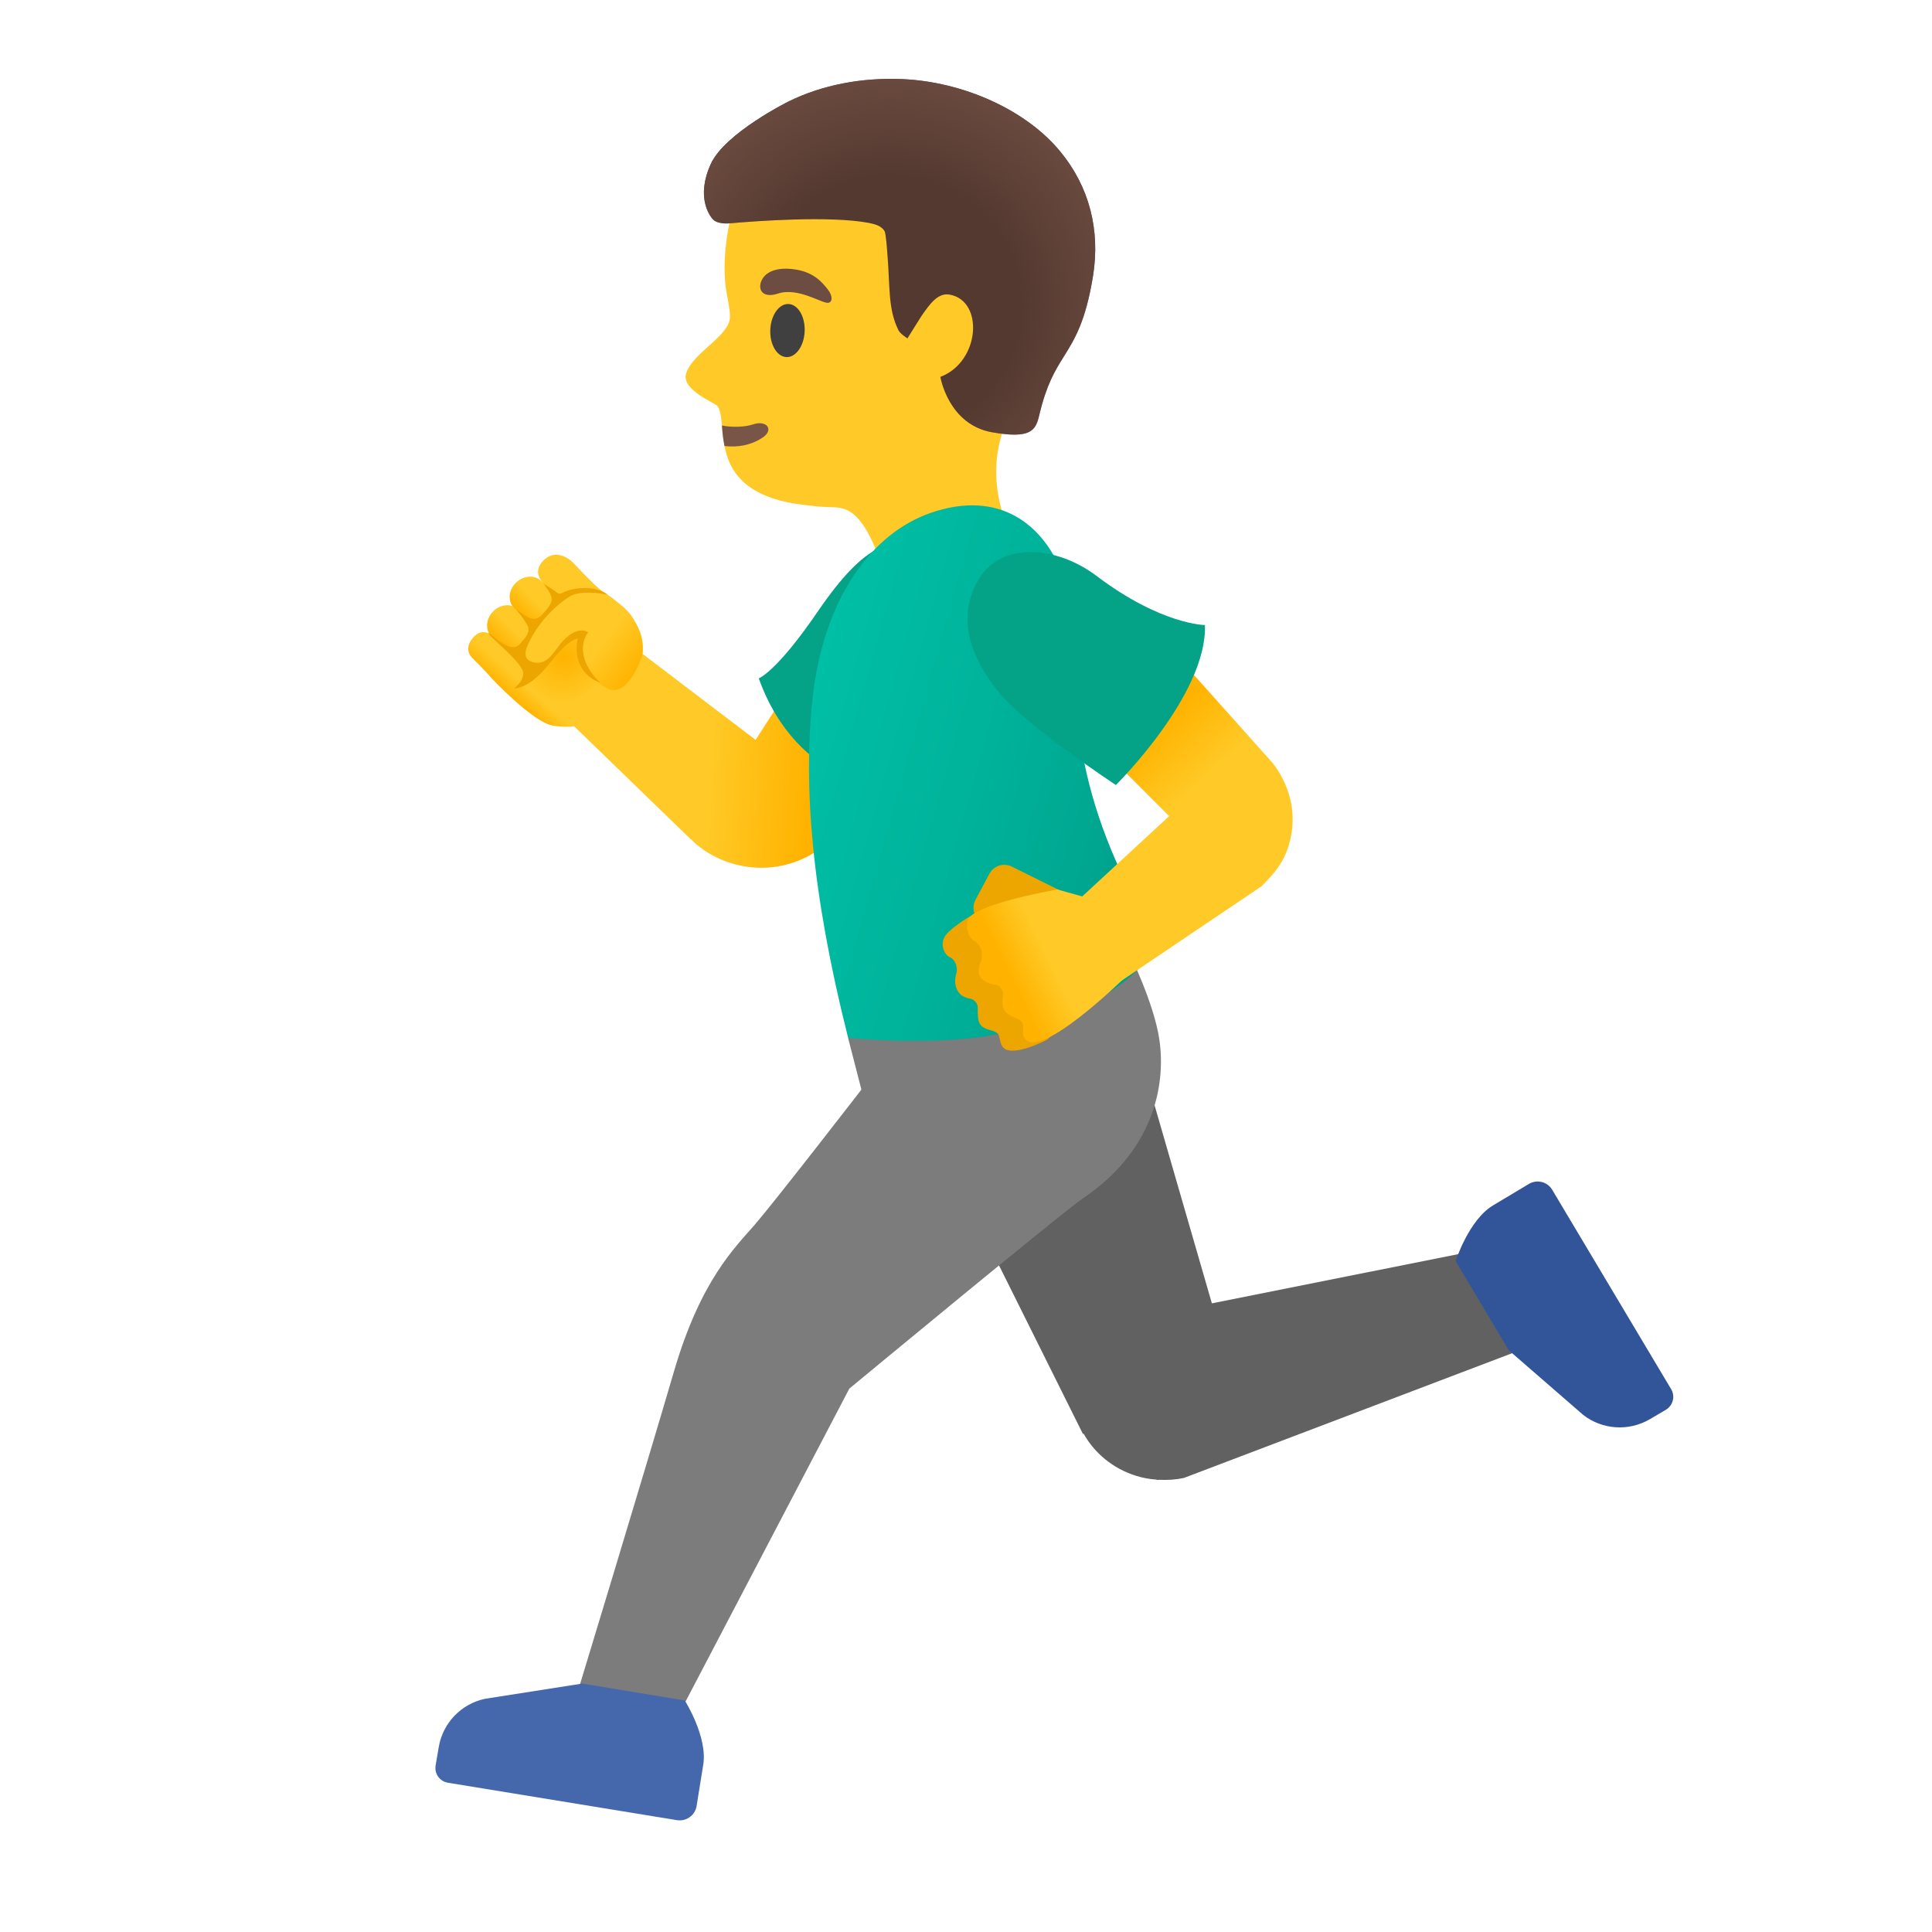 <svg viewBox="0 0 128 128" xmlns="http://www.w3.org/2000/svg">
  <defs>
    <linearGradient id="SVGID_1_" gradientTransform="matrix(1 0 0 -1 0 0)" gradientUnits="userSpaceOnUse" x1="36.943" x2="53.687" y1="-48.164" y2="-49.094">
      <stop offset="0.598" stop-color="#FFCA28"/>
      <stop offset="1" stop-color="#FFB300"/>
    </linearGradient>
    <linearGradient id="SVGID_5_" gradientTransform="matrix(0.665 -0.747 -0.747 -0.665 0 0)" gradientUnits="userSpaceOnUse" x1="-12.026" x2="-2.622" y1="-56.436" y2="-56.436">
      <stop offset="0" stop-color="#FFB300"/>
      <stop offset="0.138" stop-color="#FFCA28"/>
      <stop offset="0.831" stop-color="#FFCA28"/>
    </linearGradient>
    <linearGradient id="arm_1_" gradientTransform="matrix(1 0 0 -1 0 0)" gradientUnits="userSpaceOnUse" x1="81.307" x2="73.121" y1="-60.315" y2="-51.385">
      <stop offset="0.598" stop-color="#FFCA28"/>
      <stop offset="1" stop-color="#FFB300"/>
    </linearGradient>
    <linearGradient id="finger_2_" gradientTransform="matrix(-0.704 0.711 -0.711 -0.704 0 0)" gradientUnits="userSpaceOnUse" x1="3.195" x2="2.392" y1="-55.194" y2="-61.377">
      <stop offset="0.5" stop-color="#FFCA28"/>
      <stop offset="1" stop-color="#FFB300"/>
    </linearGradient>
    <radialGradient id="shadow_1_" cx="37.335" cy="-43.54" gradientTransform="matrix(1 0 0 -1 0 0)" gradientUnits="userSpaceOnUse" r="3.107">
      <stop offset="0" stop-color="#FFB300"/>
      <stop offset="1" stop-color="#FFCA28"/>
    </radialGradient>
    <radialGradient id="hairHighlights_1_" cx="60.956" cy="-13.373" gradientTransform="matrix(0.993 0.116 0.115 -0.98 0 0)" gradientUnits="userSpaceOnUse" r="16.214">
      <stop offset="0.526" stop-color="#6D4C41" stop-opacity="0"/>
      <stop offset="1" stop-color="#6D4C41"/>
    </radialGradient>
    <linearGradient id="SVGID_2_" gradientTransform="matrix(0.963 0.271 0.271 -0.963 0 0)" gradientUnits="userSpaceOnUse" x1="64.062" x2="90.645" y1="-32.723" y2="-32.723">
      <stop offset="0" stop-color="#00BFA5"/>
      <stop offset="0.47" stop-color="#00B29A"/>
      <stop offset="1" stop-color="#009E89"/>
    </linearGradient>
    <linearGradient id="SVGID_3_" gradientTransform="matrix(1 0 0 -1 0 0)" gradientUnits="userSpaceOnUse" x1="73.447" x2="66.936" y1="-61.494" y2="-64.656">
      <stop offset="0.598" stop-color="#FFCA28"/>
      <stop offset="1" stop-color="#FFB300"/>
    </linearGradient>
    <linearGradient id="SVGID_4_" gradientTransform="matrix(-0.704 0.711 -0.711 -0.704 0 0)" gradientUnits="userSpaceOnUse" x1="4.231" x2="7.081" y1="-54.024" y2="-54.024">
      <stop offset="0.5" stop-color="#FFCA28"/>
      <stop offset="1" stop-color="#FFB300"/>
    </linearGradient>
    <linearGradient id="SVGID_6_" gradientTransform="matrix(-0.72 0.695 -0.695 -0.72 0 0)" gradientUnits="userSpaceOnUse" x1="0.756" x2="3.474" y1="-53.99" y2="-53.99">
      <stop offset="0.5" stop-color="#FFCA28"/>
      <stop offset="1" stop-color="#FFB300"/>
    </linearGradient>
  </defs>
  <path id="head_2_" d="M67.4,36.19 C67.4,36.19 68.52,40.51 63.72,41.63 C59.52,42.62 58.64,38.38 58.64,38.38 C58.64,38.38 57.71,34.1 55.79,33.68 C55.06,33.52 54.9,33.7 52.81,33.39 C49.24,32.85 48.3,31.12 48,29.55 C47.9,29.07 47.86,28.6 47.83,28.19 C47.78,27.62 47.73,27.16 47.53,26.9 C47.37,26.69 45.15,25.84 45.45,24.77 C45.85,23.35 48.47,22.22 48.36,20.9 C48.37,20.56 48.15,19.45 48.12,19.3 C47.91,18.04 47.98,16.28 48.38,14.54 C49.48,9.74 52.61,6.11 57.98,5.6 C62.79,5.16 68.29,8.74 70.54,13.01 C71.98,15.75 69.89,22.82 67.43,26.56 C64.23,31.44 67.4,36.19 67.4,36.19 Z" fill="#FFCA28"/>
  <path id="mouth_2_" d="M50.48,29.02 C49.72,29.51 48.86,29.65 48,29.55 C47.9,29.07 47.86,28.6 47.83,28.19 C48.51,28.33 49.37,28.29 49.88,28.12 C50.82,27.8 51.32,28.5 50.48,29.02 Z" fill="#795548"/>
  <path id="eye_1_" d="M52.239,20.141 C52.869,20.165 53.348,20.972 53.311,21.943 C53.274,22.915 52.733,23.683 52.104,23.658 C51.475,23.634 50.995,22.827 51.033,21.856 C51.07,20.885 51.61,20.117 52.239,20.141 Z" fill="#404040"/>
  <path id="eyebrow_1_" d="M51.54,19.45 C50.44,19.81 50.15,19.09 50.51,18.48 C50.77,18.04 51.43,17.65 52.74,17.86 C53.97,18.06 54.5,18.75 54.84,19.17 C55.18,19.59 55.16,20.02 54.88,20.06 C54.49,20.14 52.9,19.01 51.54,19.45 Z" fill="#6D4C41"/>
  <path d="M98.86,82.64 L80.29,86.35 L75.12,68.48 L62.69,76.81 L71.75,95.01 L71.79,94.98 C72.51,96.27 73.73,97.3 75.28,97.78 C75.73,97.92 76.18,98 76.64,98.03 L76.64,98.05 L76.79,98.04 C77.35,98.07 77.9,98.03 78.43,97.92 L101.35,89.21 L98.86,82.64 Z" fill="#616161"/>
  <path d="M102.84,78.83 C102.52,78.29 101.83,78.12 101.29,78.44 L98.92,79.86 C97.31,80.82 96.44,83.55 96.44,83.55 L99.96,89.46 L104.89,93.74 C106.16,94.73 107.91,94.84 109.3,94.03 L110.37,93.4 C110.84,93.12 111,92.51 110.72,92.04 L102.84,78.83 Z" fill="#325599"/>
  <path d="M44.86,113.8 L56.27,92 C56.27,92 70.48,80.24 71.72,79.41 C76.35,76.31 77.27,72 76.81,68.87 C76.45,66.44 74.84,63.21 74.84,63.21 L56.19,68.77 L57.07,72.19 C57.07,72.19 51.36,79.57 50.03,81.11 C48.7,82.65 46.42,84.8 44.65,90.87 C42.78,97.27 38.09,112.7 38.09,112.7 L44.86,113.8 Z" fill="#7C7C7C"/>
  <path d="M44.85,120.59 C45.47,120.69 46.05,120.27 46.15,119.66 L46.59,116.93 C46.9,115.08 45.37,112.66 45.37,112.66 L38.58,111.54 L32.13,112.55 C30.55,112.89 29.34,114.15 29.07,115.74 L28.86,116.97 C28.77,117.51 29.13,118.02 29.67,118.11 L44.85,120.59 Z" fill="#4568AD"/>
  <path d="M50.06,49.02 L41.1,42.2 L36.74,46.86 L45.78,55.62 L45.79,55.61 C47.56,57.46 51.71,58.72 55.16,55.58 C58.44,52.59 62.49,46.22 62.49,46.22 L55.48,40.6 L50.06,49.02 Z" fill="url(#SVGID_1_)"/>
  <path id="sleeve_x5F_fill_6_" d="M50.27,44.94 C52.84,52.13 59.14,52.35 59.14,52.35 L64.16,43.75 C65.51,41.44 64.73,38.46 62.42,37.11 L61.59,36.62 C59.28,35.27 57.32,35.93 54.21,40.47 C51.42,44.56 50.27,44.94 50.27,44.94 Z" fill="#04A287"/>
  <path d="M56.19,68.76 C53.71,58.92 53.25,52.01 53.81,46.47 C54.53,39.49 57.86,35.32 61.6,34 C66.22,32.37 69.42,34.72 70.71,38.9 C71.59,41.75 71.42,43.94 71.35,45.3 C71.35,45.3 70.71,52.77 76.65,62.12 C76.65,62.12 76.08,66.18 66.6,68.41 C62.38,69.4 56.19,68.76 56.19,68.76 Z" fill="url(#SVGID_2_)"/>
  <path d="M71.46,59.61 C71.46,59.61 67.12,57.45 67.07,57.43 C66.52,57.14 65.84,57.34 65.55,57.89 L64.62,59.63 C64.47,59.92 64.46,60.24 64.56,60.53 C64.06,60.82 62.83,61.58 62.57,62.09 C62.27,62.67 62.61,63.28 62.93,63.42 C63.3,63.58 63.47,64.1 63.36,64.49 C63.24,64.89 63.25,65.3 63.44,65.63 C63.63,65.96 63.87,66.09 64.33,66.18 C64.55,66.22 64.78,66.5 64.78,66.72 C64.77,67.06 64.77,67.65 64.94,67.87 C65.28,68.32 65.84,68.18 66.13,68.51 C66.24,68.64 66.25,69.21 66.48,69.42 C67.16,70.06 69.37,68.88 69.37,68.88 L73.59,64.97 L71.46,59.61 Z" fill="#EDA600"/>
  <path d="M70.06,58.93 L72.73,59.68 L74.56,64.73 C74.56,64.73 68.85,70.35 67.88,68.78 C67.57,68.29 68.14,67.76 67.31,67.45 C66.72,67.23 66.28,66.95 66.45,66.04 C66.52,65.7 66.25,65.28 66.01,65.25 C64.93,65.12 64.65,64.52 64.97,63.76 C65.15,63.34 65.11,62.63 64.5,62.31 C64.28,62.19 63.97,61.7 64.11,61 C64.34,59.91 70.06,58.93 70.06,58.93 Z" fill="url(#SVGID_3_)"/>
  <path id="arm_2_" d="M73.73,65.36 L83.62,58.69 L83.62,58.68 C84.81,57.5 85.23,56.68 85.47,55.69 C86.23,52.59 84.21,50.43 84.21,50.43 L75.06,40.2 L69.42,46.03 L77.46,54.07 L71.45,59.62 L73.73,65.36 Z" fill="url(#arm_1_)"/>
  <path id="sleeve_x5F_fill_1_" d="M73.93,52.01 C73.93,52.01 79.99,46.02 79.83,41.41 C79.83,41.41 76.94,41.4 72.64,38.15 C69.93,36.11 66.33,35.94 64.88,38.32 C63.59,40.42 63.8,43.01 66.28,45.98 C68.14,48.19 73.93,52.01 73.93,52.01 Z" fill="#04A287"/>
  <path d="M36.29,43.39 L36.26,43.41 C35.83,43.95 35.09,44.1 34.61,43.73 L32.66,42.26 C32.18,41.9 32.14,41.16 32.57,40.62 L32.57,40.62 C33,40.08 33.74,39.93 34.22,40.3 L36.17,41.77 C36.66,42.14 36.73,42.85 36.29,43.39 Z" fill="url(#SVGID_4_)"/>
  <path d="M37.93,37.24 C37.96,37.26 37.97,37.28 37.97,37.28 C38.86,38.23 39.65,39.02 39.99,39.23 C40.89,39.8 41.73,40.52 42.25,41.53 C43.22,43.42 41.98,45.28 40.53,46.65 C39.09,48.03 38.18,48.33 36.61,48.07 C35.33,47.86 32.62,44.99 32.62,44.99 C32.34,44.66 32.02,44.32 31.7,44 C31.58,43.88 31.45,43.76 31.33,43.63 L31.32,43.62 C30.95,43.26 30.9,42.78 31.31,42.28 C31.85,41.62 32.38,41.96 32.44,42.01 C32.44,42.01 32.45,42.02 32.45,42.02 C32.7,42.25 32.97,42.56 33.17,42.71 C33.75,43.14 34.07,43.22 34.07,43.22 L36.81,39.74 L35.88,38.5 C35.88,38.5 35.87,38.48 35.84,38.45 C35.74,38.29 35.35,37.72 36.09,37.05 C36.91,36.35 37.76,37.08 37.93,37.24 Z" fill="url(#SVGID_5_)"/>
  <path d="M37.84,41.96 L37.84,41.96 C37.36,42.47 36.61,42.55 36.16,42.15 L34.09,40.3 C33.64,39.9 33.66,39.16 34.14,38.65 L34.14,38.65 C34.62,38.14 35.37,38.06 35.82,38.46 L37.89,40.31 C38.33,40.72 38.31,41.45 37.84,41.96 Z" fill="url(#SVGID_6_)"/>
  <path id="finger_1_" d="M35.15,42.26 C35.6,41.61 36.15,40.81 36.76,40.12 C36.85,40.02 36.93,39.93 37.02,39.84 C37.86,38.97 38.96,38.82 40.34,39.57 C40.34,39.57 40.34,39.57 40.34,39.57 C40.39,39.6 40.43,39.62 40.48,39.65 C40.56,39.7 40.64,39.75 40.73,39.8 C40.73,39.8 40.74,39.81 40.74,39.81 C40.86,39.89 40.98,39.97 41.1,40.06 C41.51,40.36 41.82,40.73 42.01,41.09 C42.77,42.3 42.55,43.45 42.55,43.45 C42.55,43.45 41.67,46.13 40.37,45.66 C39.07,45.19 38.4,43.34 38.4,43.34 L38.74,42 C38.35,41.96 38.01,42.13 37.55,42.65 C37.4,42.82 37.23,43.03 37.03,43.28 C37.01,43.31 36.76,43.62 36.74,43.64 C36.44,43.97 36.1,44.13 35.69,44.1 C35.16,44.07 34.71,43.56 34.46,43.36 C34.65,43.12 34.9,42.61 35.15,42.26 Z" fill="url(#finger_2_)"/>
  <path id="shadow" d="M34.56,45.35 L36.18,44.02 L37.04,43.04 L38.16,42.06 L38.55,42.23 L38.31,43.51 L39.15,44.77 L39.68,45.22 L36.93,47.17 Z" fill="url(#shadow_1_)"/>
  <path id="tone_5_" d="M34.67,44.62 C34.64,45.24 34.04,45.58 34.08,45.59 C34.25,45.66 35.09,45.45 36.02,44.41 C36.74,43.6 37.43,42.55 38.27,42.3 C37.98,43.72 38.61,44.81 39.77,45.24 C38.88,44.41 38.16,43.01 38.97,41.89 C38.31,41.49 37.54,42.15 37.15,42.63 C36.7,43.17 36.3,44.01 35.47,43.9 C34.9,43.83 34.69,43.47 34.89,42.93 C35.39,41.61 36.56,40.26 37.76,39.51 C38.2,39.24 39.1,39.17 40.26,39.4 C39.41,38.74 37.96,38.95 37.41,39.21 C36.94,39.43 37.06,39.34 36.64,39.07 C36.43,38.93 36.22,38.79 36.02,38.66 C36.19,38.94 36.49,39.28 36.54,39.61 C36.6,40.02 36.21,40.37 35.97,40.66 C35.35,41.4 34.81,40.76 34.17,40.36 C34.6,40.87 34.7,41.03 34.92,41.39 C35.21,41.88 34.77,42.28 34.45,42.66 C33.8,43.44 32.46,41.85 32.37,41.95 C32.27,42.07 34.7,43.94 34.67,44.62 Z" fill="#EDA600"/>
  <path id="hair_2_" d="M70.27,10.07 C67.97,7.25 63.77,5.41 59.76,5.24 C57.07,5.13 54.48,5.63 52.27,6.71 C52.23,6.73 48.02,8.82 47.09,10.87 C46.09,13.06 47.02,14.32 47.25,14.55 C47.61,14.9 48.41,14.79 48.41,14.79 C49.99,14.65 55.01,14.28 57.57,14.77 C57.97,14.85 58.42,14.97 58.61,15.33 C58.69,15.49 58.77,16.51 58.78,16.69 C58.98,18.99 58.81,20.45 59.53,21.89 C59.65,22.12 60.12,22.42 60.12,22.42 L61.04,20.95 C61.62,20.11 62.15,19.38 62.92,19.52 C65.2,19.93 64.94,23.97 62.3,24.97 C62.3,24.97 62.82,28.13 65.73,28.64 C68.28,29.09 68.61,28.52 68.84,27.56 C69.33,25.48 69.89,24.57 70.49,23.61 C71.2,22.47 71.93,21.3 72.42,18.26 C72.9,15.21 72.16,12.38 70.27,10.07 Z" fill="#543930"/>
  <path id="hairHighlights_2_" d="M70.27,10.07 C67.97,7.25 63.77,5.41 59.76,5.24 C57.07,5.13 54.48,5.63 52.27,6.71 C52.23,6.73 48.02,8.82 47.09,10.87 C46.09,13.06 47.02,14.32 47.25,14.55 C47.61,14.9 48.41,14.79 48.41,14.79 C49.99,14.65 55.01,14.28 57.57,14.77 C57.97,14.85 58.42,14.97 58.61,15.33 C58.69,15.49 58.77,16.51 58.78,16.69 C58.98,18.99 58.81,20.45 59.53,21.89 C59.65,22.12 60.12,22.42 60.12,22.42 L61.04,20.95 C61.62,20.11 62.15,19.38 62.92,19.52 C65.2,19.93 64.94,23.97 62.3,24.97 C62.3,24.97 62.82,28.13 65.73,28.64 C68.28,29.09 68.61,28.52 68.84,27.56 C69.33,25.48 69.89,24.57 70.49,23.61 C71.2,22.47 71.93,21.3 72.42,18.26 C72.9,15.21 72.16,12.38 70.27,10.07 Z" fill="url(#hairHighlights_1_)"/>
</svg>